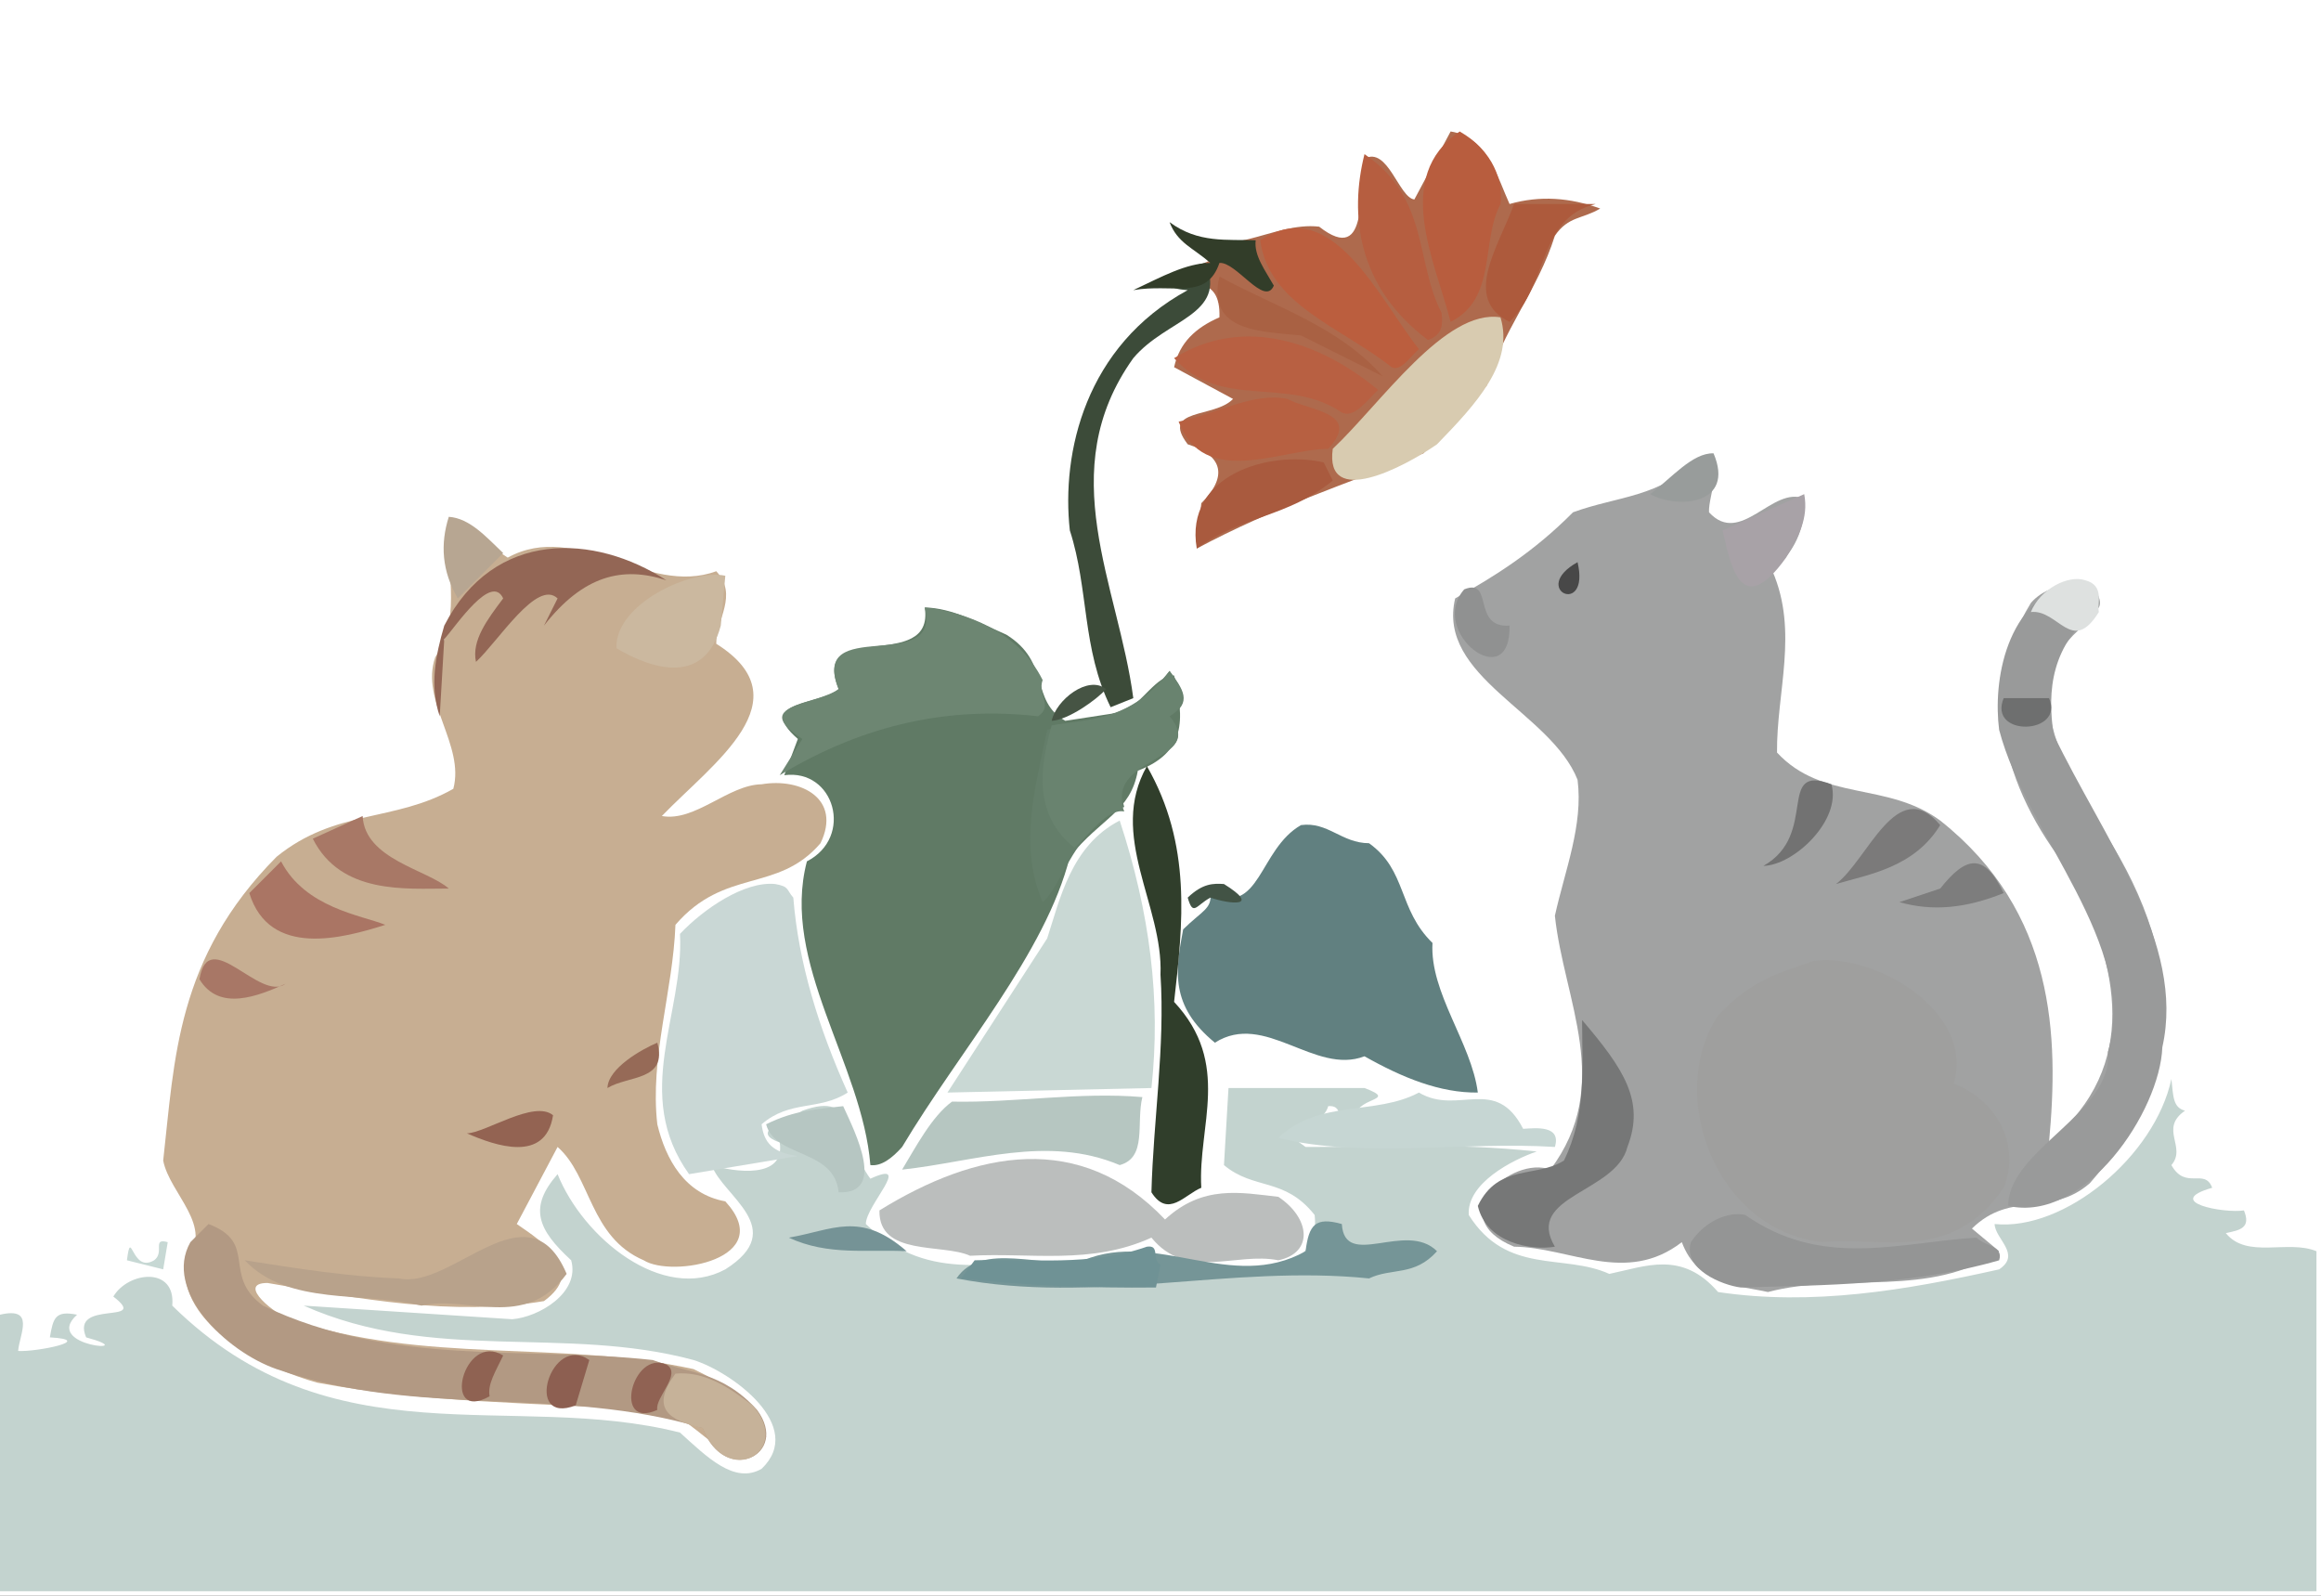 <?xml version="1.0" ?>
<svg xmlns="http://www.w3.org/2000/svg" version="1.1" width="512" height="352">
  <rect width="100%" height="100%" fill="#333333" stroke="none"/>
  <defs/>
  <g>
    <path d="M 0.0 0.0 L 512.0 0.0 L 512.0 352.0 L 0.0 352.0 L 0.0 0.0" stroke-width="0.0" fill="rgb(255, 255, 255)" opacity="1.0" stroke="rgb(0, 0, 0)" stroke-opacity="0.0" stroke-linecap="round" stroke-linejoin="round"/>
    <path d="M 0.0 2.0 L 0.0 351.0 L 511.0 351.0 L 511.0 2.0 L 0.0 2.0" stroke-width="2.0" fill="rgb(255, 255, 255)" opacity="1.0" stroke="rgb(0, 0, 0)" stroke-opacity="0.0" stroke-linecap="round" stroke-linejoin="round"/>
    <path d="M 511.0 276.0 C 504.655 273.368 495.682 277.789 491.0 272.0 C 494.221 271.349 496.585 270.816 495.0 267.0 C 490.606 267.683 476.981 265.159 488.0 262.0 C 486.341 257.541 482.129 262.609 479.0 257.0 C 482.45 253.0 476.212 249.0 482.0 245.0 C 479.362 244.3 479.421 241.967 479.0 238.0 C 475.35 255.042 455.421 271.584 440.0 270.0 C 440.108 273.333 445.963 276.667 441.0 280.0 C 420.333 284.636 399.667 288.09 379.0 285.0 C 371.0 275.762 363.0 279.351 355.0 281.0 C 344.943 276.426 332.411 281.356 324.0 268.0 C 323.544 261.019 333.618 255.849 339.0 254.0 C 320.003 251.992 305.331 253.067 288.0 253.0 C 279.085 246.942 291.314 250.058 293.0 244.0 C 297.148 243.677 293.754 248.915 299.0 247.0 C 298.37 241.765 309.003 243.025 301.0 240.0 L 271.0 240.0 L 270.0 257.0 C 276.667 262.584 283.333 259.604 290.0 268.0 C 291.697 282.937 270.18 281.41 261.0 280.0 C 252.333 273.725 243.667 278.197 235.0 279.0 C 220.333 277.029 205.667 284.013 191.0 270.0 C 191.025 265.805 201.57 255.625 192.0 260.0 C 185.713 251.6 189.539 240.464 177.0 245.0 C 174.227 246.978 164.831 249.489 172.0 252.0 C 173.303 260.181 161.85 258.541 157.0 257.0 C 159.296 263.808 174.246 270.99 160.0 280.0 C 146.168 287.447 128.62 273.029 123.0 259.0 C 116.533 266.399 118.627 271.214 126.0 278.0 C 128.014 285.177 118.853 290.535 113.0 291.0 L 67.0 288.0 C 95.667 300.748 124.333 292.285 153.0 300.0 C 161.432 302.658 177.847 314.598 168.0 324.0 C 162.0 327.448 156.0 321.427 150.0 316.0 C 112.937 306.605 73.42 322.867 38.0 288.0 C 38.799 279.276 28.279 280.462 25.0 286.0 C 33.33 292.419 15.4 286.452 19.0 295.0 C 32.134 298.568 8.997 297.213 17.0 290.0 C 12.185 289.041 11.734 290.708 11.0 295.0 C 21.354 295.588 7.894 298.258 4.0 298.0 C 4.28 294.372 7.891 288.161 0.0 290.0 L 0.0 351.0 L 511.0 351.0 L 511.0 276.0" stroke-width="2.0" fill="rgb(195, 211, 207)" opacity="1.0" stroke="rgb(0, 0, 0)" stroke-opacity="0.0" stroke-linecap="round" stroke-linejoin="round"/>
    <path d="M 347.0 113.0 C 338.333 121.755 329.667 127.162 321.0 132.0 C 316.895 149.317 342.099 157.088 348.0 172.0 C 349.289 182.0 345.205 192.0 343.0 202.0 C 344.969 220.667 356.032 239.333 342.0 258.0 C 333.543 254.79 317.936 268.411 334.0 275.0 C 346.333 275.137 358.667 283.515 371.0 274.0 C 374.577 283.569 383.464 283.53 390.0 285.0 C 406.669 280.584 425.998 286.425 441.0 276.0 L 435.0 271.0 C 443.667 262.501 452.333 268.565 461.0 261.0 C 485.863 232.667 479.917 204.333 459.0 176.0 C 453.036 163.296 445.59 148.051 461.0 137.0 C 465.94 127.672 453.162 126.961 448.0 133.0 C 435.591 153.133 442.45 175.484 458.0 194.0 C 466.528 213.001 472.731 234.665 452.0 252.0 C 454.187 228.631 453.477 201.183 428.0 181.0 C 416.29 172.374 402.059 176.846 392.0 166.0 C 391.881 152.667 396.781 139.333 391.0 126.0 C 396.913 120.667 398.201 115.333 398.0 110.0 C 391.0 107.042 384.0 120.653 377.0 113.0 C 376.788 109.196 381.079 100.146 375.0 101.0 C 366.0 109.839 357.0 109.361 347.0 113.0" stroke-width="2.0" fill="rgb(161, 162, 162)" opacity="1.0" stroke="rgb(0, 0, 0)" stroke-opacity="0.0" stroke-linecap="round" stroke-linejoin="round"/>
    <path d="M 100.0 115.0 C 97.333 125.0 102.567 135.0 96.0 145.0 C 92.66 154.667 102.574 164.333 100.0 174.0 C 87.0 181.388 74.0 178.43 61.0 189.0 C 38.861 211.333 38.523 233.667 36.0 256.0 C 37.407 263.333 47.487 270.667 41.0 278.0 C 38.68 292.431 59.337 302.103 70.0 305.0 C 94.333 309.55 118.667 309.402 143.0 311.0 C 152.273 308.816 162.967 330.637 169.0 317.0 C 167.611 309.167 159.607 305.283 153.0 302.0 C 123.333 295.49 93.667 301.044 64.0 291.0 C 61.227 290.305 51.831 283.024 59.0 283.0 C 79.333 286.476 99.667 290.413 120.0 287.0 C 129.136 280.299 120.464 274.426 114.0 270.0 L 123.0 253.0 C 130.368 259.454 130.038 272.854 142.0 278.0 C 148.287 281.943 171.658 277.716 160.0 265.0 C 151.065 263.389 146.868 255.757 145.0 248.0 C 143.319 233.333 148.452 218.667 149.0 204.0 C 159.885 191.355 171.535 197.042 181.0 186.0 C 185.724 176.245 176.738 171.513 168.0 173.0 C 160.667 173.106 153.333 181.343 146.0 180.0 C 157.271 168.316 177.644 154.351 158.0 142.0 C 157.914 136.667 162.94 131.333 158.0 126.0 C 142.667 131.665 127.333 114.588 112.0 123.0 L 100.0 115.0" stroke-width="2.0" fill="rgb(199, 174, 146)" opacity="1.0" stroke="rgb(0, 0, 0)" stroke-opacity="0.0" stroke-linecap="round" stroke-linejoin="round"/>
    <path d="M 259.0 149.0 C 255.333 148.809 251.667 155.268 248.0 157.0 L 235.0 159.0 C 227.089 154.477 231.886 146.138 222.0 140.0 C 216.0 137.374 210.0 134.099 204.0 134.0 C 206.249 148.703 178.629 136.276 185.0 152.0 C 181.452 155.467 166.206 154.49 176.0 163.0 L 173.0 171.0 C 184.1 169.514 188.399 184.667 178.0 190.0 C 172.133 212.333 190.226 234.667 192.0 257.0 C 194.333 257.301 196.667 255.615 199.0 253.0 C 211.736 231.667 230.621 210.333 236.0 189.0 C 242.911 180.378 249.353 179.166 251.0 170.0 C 261.552 165.997 261.353 158.753 259.0 149.0" stroke-width="2.0" fill="rgb(96, 122, 101)" opacity="1.0" stroke="rgb(0, 0, 0)" stroke-opacity="0.0" stroke-linecap="round" stroke-linejoin="round"/>
    <path d="M 353.0 46.0 C 346.333 43.579 339.667 43.093 333.0 45.0 C 330.396 39.368 328.19 30.264 320.0 29.0 L 312.0 44.0 C 308.595 43.607 306.135 32.189 301.0 35.0 C 299.398 40.743 302.473 58.984 291.0 50.0 C 280.667 48.798 270.333 58.135 260.0 51.0 C 260.745 55.358 265.609 54.618 268.0 57.0 L 254.0 63.0 C 262.09 62.587 269.314 60.272 269.0 70.0 C 263.709 72.297 260.178 75.621 259.0 81.0 L 272.0 88.0 C 267.916 92.308 255.891 89.947 262.0 98.0 C 269.913 100.489 270.804 105.2 265.0 111.0 L 264.0 121.0 C 280.667 112.058 297.333 106.543 314.0 100.0 L 328.0 85.0 C 331.284 73.122 339.207 64.098 343.0 52.0 C 346.0 47.642 349.0 48.382 353.0 46.0" stroke-width="2.0" fill="rgb(174, 106, 77)" opacity="1.0" stroke="rgb(0, 0, 0)" stroke-opacity="0.0" stroke-linecap="round" stroke-linejoin="round"/>
    <path d="M 379.0 224.0 C 367.47 241.351 378.303 271.346 402.0 274.0 C 415.096 272.699 430.535 278.759 442.0 262.0 C 445.518 253.559 441.58 243.311 431.0 239.0 C 435.7 222.928 413.161 209.994 400.0 212.0 C 393.333 214.406 386.667 215.769 379.0 224.0" stroke-width="2.0" fill="rgb(159, 159, 158)" opacity="1.0" stroke="rgb(0, 0, 0)" stroke-opacity="0.0" stroke-linecap="round" stroke-linejoin="round"/>
    <path d="M 261.0 205.0 C 259.267 214.14 258.056 221.855 268.0 230.0 C 279.0 222.985 290.0 237.219 301.0 233.0 C 309.333 237.714 317.667 241.107 326.0 241.0 C 324.584 230.0 315.365 219.0 316.0 208.0 C 308.331 200.522 310.412 192.018 302.0 186.0 C 295.912 185.97 292.932 181.2 287.0 182.0 C 277.627 187.348 278.055 202.327 267.0 197.0 C 267.408 200.469 265.226 200.844 261.0 205.0" stroke-width="2.0" fill="rgb(97, 128, 128)" opacity="1.0" stroke="rgb(0, 0, 0)" stroke-opacity="0.0" stroke-linecap="round" stroke-linejoin="round"/>
    <path d="M 458.0 128.0 C 442.21 132.121 439.638 150.539 441.0 161.0 C 447.221 184.667 471.867 208.333 465.0 232.0 C 466.263 245.447 442.935 253.639 443.0 266.0 C 459.949 269.861 476.484 245.089 477.0 231.0 C 482.163 208.0 464.016 185.0 453.0 162.0 C 451.63 152.33 452.311 142.317 463.0 134.0 C 464.004 132.11 461.612 127.973 458.0 128.0" stroke-width="2.0" fill="rgb(153, 154, 154)" opacity="1.0" stroke="rgb(0, 0, 0)" stroke-opacity="0.0" stroke-linecap="round" stroke-linejoin="round"/>
    <path d="M 171.0 195.0 C 164.217 194.323 155.159 200.529 150.0 206.0 C 150.944 223.667 139.352 241.333 152.0 259.0 L 176.0 255.0 C 170.436 254.224 168.544 252.126 168.0 248.0 C 174.333 242.548 180.667 245.082 187.0 241.0 C 180.545 226.667 176.141 212.333 175.0 198.0 C 173.425 196.235 174.203 195.569 171.0 195.0" stroke-width="2.0" fill="rgb(201, 215, 213)" opacity="1.0" stroke="rgb(0, 0, 0)" stroke-opacity="0.0" stroke-linecap="round" stroke-linejoin="round"/>
    <path d="M 42.0 274.0 C 35.965 284.644 49.762 298.085 61.0 302.0 C 92.333 312.902 123.667 305.591 155.0 315.0 C 159.817 327.777 174.351 320.946 167.0 311.0 C 159.333 302.476 151.667 302.859 144.0 300.0 C 115.333 296.855 86.667 301.634 58.0 288.0 C 48.8 281.237 57.09 274.188 46.0 270.0 L 42.0 274.0" stroke-width="2.0" fill="rgb(178, 153, 131)" opacity="1.0" stroke="rgb(0, 0, 0)" stroke-opacity="0.0" stroke-linecap="round" stroke-linejoin="round"/>
    <path d="M 247.0 181.0 C 236.266 186.518 233.804 198.405 231.0 207.0 L 209.0 241.0 L 254.0 240.0 C 256.119 220.667 253.684 201.333 247.0 181.0" stroke-width="2.0" fill="rgb(201, 216, 212)" opacity="1.0" stroke="rgb(0, 0, 0)" stroke-opacity="0.0" stroke-linecap="round" stroke-linejoin="round"/>
    <path d="M 194.0 267.0 C 193.803 277.19 207.861 274.22 214.0 277.0 C 227.333 276.259 240.667 279.085 254.0 273.0 C 261.793 282.583 272.674 276.094 282.0 278.0 C 289.83 276.333 289.048 268.704 282.0 264.0 C 273.667 263.061 265.333 261.286 257.0 269.0 C 238.312 249.339 215.349 253.792 194.0 267.0" stroke-width="2.0" fill="rgb(187, 190, 189)" opacity="1.0" stroke="rgb(0, 0, 0)" stroke-opacity="0.0" stroke-linecap="round" stroke-linejoin="round"/>
    <path d="M 230.0 150.0 C 224.482 138.897 212.595 135.03 204.0 134.0 C 207.802 149.163 178.37 135.426 185.0 152.0 C 180.096 155.592 165.139 155.348 177.0 163.0 L 172.0 171.0 C 191.0 159.479 210.0 155.82 229.0 158.0 C 232.383 155.667 228.834 153.333 230.0 150.0" stroke-width="2.0" fill="rgb(109, 134, 114)" opacity="1.0" stroke="rgb(0, 0, 0)" stroke-opacity="0.0" stroke-linecap="round" stroke-linejoin="round"/>
    <path d="M 253.0 169.0 C 244.352 184.333 256.641 199.667 256.0 215.0 C 257.025 231.0 254.419 247.0 254.0 263.0 C 257.667 268.774 261.333 263.499 265.0 262.0 C 264.199 248.333 271.737 234.667 259.0 221.0 C 260.961 203.667 262.937 186.333 253.0 169.0" stroke-width="2.0" fill="rgb(48, 62, 43)" opacity="1.0" stroke="rgb(0, 0, 0)" stroke-opacity="0.0" stroke-linecap="round" stroke-linejoin="round"/>
    <path d="M 258.0 148.0 C 249.0 159.823 240.0 158.041 231.0 161.0 C 228.428 173.667 224.604 186.333 230.0 199.0 C 234.083 195.82 237.681 181.462 248.0 178.0 C 244.481 166.176 266.324 168.066 258.0 158.0 C 263.213 155.0 260.921 152.0 258.0 148.0" stroke-width="2.0" fill="rgb(100, 126, 106)" opacity="1.0" stroke="rgb(0, 0, 0)" stroke-opacity="0.0" stroke-linecap="round" stroke-linejoin="round"/>
    <path d="M 317.0 276.0 C 310.171 269.157 296.641 280.181 296.0 270.0 C 290.166 268.367 288.736 270.132 288.0 276.0 C 271.667 285.167 255.333 271.23 239.0 278.0 C 230.158 279.959 216.576 273.666 211.0 282.0 C 241.333 287.871 271.667 278.887 302.0 282.0 C 307.0 279.588 312.0 281.605 317.0 276.0" stroke-width="2.0" fill="rgb(117, 149, 151)" opacity="1.0" stroke="rgb(0, 0, 0)" stroke-opacity="0.0" stroke-linecap="round" stroke-linejoin="round"/>
    <path d="M 266.0 58.0 C 261.18 58.658 252.538 63.401 262.0 64.0 C 239.391 76.318 234.098 99.871 236.0 117.0 C 240.212 130.0 238.624 143.0 245.0 156.0 L 250.0 154.0 C 246.704 129.0 232.147 104.0 250.0 79.0 C 257.399 70.234 270.655 69.593 266.0 58.0" stroke-width="2.0" fill="rgb(60, 75, 57)" opacity="1.0" stroke="rgb(0, 0, 0)" stroke-opacity="0.0" stroke-linecap="round" stroke-linejoin="round"/>
    <path d="M 331.0 70.0 C 318.796 68.046 304.617 88.993 294.0 99.0 C 292.17 112.184 309.588 103.158 317.0 98.0 C 325.75 89.0 334.043 80.0 331.0 70.0" stroke-width="2.0" fill="rgb(216, 203, 176)" opacity="1.0" stroke="rgb(0, 0, 0)" stroke-opacity="0.0" stroke-linecap="round" stroke-linejoin="round"/>
    <path d="M 373.0 274.0 C 371.163 279.978 379.97 283.509 384.0 284.0 C 403.0 283.458 422.0 283.492 441.0 278.0 C 442.027 274.809 437.89 274.907 436.0 273.0 C 419.0 274.029 402.0 279.933 385.0 268.0 C 381.325 267.166 376.147 269.262 373.0 274.0" stroke-width="2.0" fill="rgb(148, 149, 149)" opacity="1.0" stroke="rgb(0, 0, 0)" stroke-opacity="0.0" stroke-linecap="round" stroke-linejoin="round"/>
    <path d="M 252.0 242.0 C 238.0 240.809 224.0 243.286 210.0 243.0 C 205.515 246.287 201.957 253.126 199.0 258.0 C 215.0 256.273 231.0 250.262 247.0 257.0 C 253.108 255.333 250.589 247.704 252.0 242.0" stroke-width="2.0" fill="rgb(182, 198, 193)" opacity="1.0" stroke="rgb(0, 0, 0)" stroke-opacity="0.0" stroke-linecap="round" stroke-linejoin="round"/>
    <path d="M 258.0 148.0 C 249.333 159.043 240.667 158.514 232.0 160.0 C 229.48 169.013 227.717 179.511 237.0 187.0 C 240.667 183.641 244.333 178.332 248.0 179.0 C 243.357 166.831 266.459 168.015 258.0 158.0 C 262.725 155.0 260.861 152.0 258.0 148.0" stroke-width="2.0" fill="rgb(105, 131, 111)" opacity="1.0" stroke="rgb(0, 0, 0)" stroke-opacity="0.0" stroke-linecap="round" stroke-linejoin="round"/>
    <path d="M 349.0 225.0 C 348.999 235.333 350.043 245.667 345.0 256.0 C 338.862 259.897 330.523 256.615 326.0 266.0 C 327.894 274.206 337.835 275.897 343.0 275.0 C 336.28 263.734 356.489 263.151 359.0 253.0 C 362.906 242.894 358.249 235.839 349.0 225.0" stroke-width="2.0" fill="rgb(118, 119, 119)" opacity="1.0" stroke="rgb(0, 0, 0)" stroke-opacity="0.0" stroke-linecap="round" stroke-linejoin="round"/>
    <path d="M 125.0 281.0 C 116.518 260.966 99.775 284.569 88.0 282.0 C 76.667 281.598 65.333 279.776 54.0 278.0 C 63.557 288.151 80.274 284.824 93.0 288.0 C 103.005 285.578 115.66 293.679 125.0 281.0" stroke-width="2.0" fill="rgb(184, 162, 139)" opacity="1.0" stroke="rgb(0, 0, 0)" stroke-opacity="0.0" stroke-linecap="round" stroke-linejoin="round"/>
    <path d="M 282.0 251.0 C 300.335 255.615 322.999 251.722 343.0 253.0 C 344.452 248.173 338.819 248.826 336.0 249.0 C 329.86 237.08 321.649 246.143 313.0 241.0 C 303.328 246.163 291.007 242.388 282.0 251.0" stroke-width="2.0" fill="rgb(198, 214, 211)" opacity="1.0" stroke="rgb(0, 0, 0)" stroke-opacity="0.0" stroke-linecap="round" stroke-linejoin="round"/>
    <path d="M 278.0 53.0 C 279.851 67.156 295.7 72.101 307.0 81.0 C 309.0 82.008 311.0 78.772 313.0 77.0 C 304.075 65.79 293.802 42.466 278.0 53.0" stroke-width="2.0" fill="rgb(187, 94, 62)" opacity="1.0" stroke="rgb(0, 0, 0)" stroke-opacity="0.0" stroke-linecap="round" stroke-linejoin="round"/>
    <path d="M 322.0 29.0 C 307.159 39.046 316.581 57.633 320.0 71.0 C 330.274 65.836 326.605 53.353 331.0 45.0 C 331.646 40.126 329.492 33.287 322.0 29.0" stroke-width="2.0" fill="rgb(184, 93, 62)" opacity="1.0" stroke="rgb(0, 0, 0)" stroke-opacity="0.0" stroke-linecap="round" stroke-linejoin="round"/>
    <path d="M 259.0 79.0 C 269.338 90.612 283.997 82.785 296.0 91.0 C 298.667 92.266 301.333 88.641 304.0 86.0 C 291.33 75.479 274.336 69.469 259.0 79.0" stroke-width="2.0" fill="rgb(184, 96, 66)" opacity="1.0" stroke="rgb(0, 0, 0)" stroke-opacity="0.0" stroke-linecap="round" stroke-linejoin="round"/>
    <path d="M 147.0 128.0 C 131.181 117.731 109.012 116.626 98.0 138.0 C 96.05 144.667 94.76 151.333 97.0 158.0 L 98.0 141.0 C 100.817 137.754 108.42 126.404 111.0 132.0 C 107.47 136.667 103.982 141.333 105.0 146.0 C 109.958 141.414 118.467 127.666 123.0 132.0 L 120.0 138.0 C 128.667 126.926 137.333 124.825 147.0 128.0" stroke-width="2.0" fill="rgb(147, 102, 85)" opacity="1.0" stroke="rgb(0, 0, 0)" stroke-opacity="0.0" stroke-linecap="round" stroke-linejoin="round"/>
    <path d="M 301.0 34.0 C 297.645 47.368 299.388 63.287 315.0 75.0 C 318.338 73.818 318.279 71.465 318.0 69.0 C 312.156 57.663 315.277 43.672 301.0 34.0" stroke-width="2.0" fill="rgb(182, 94, 64)" opacity="1.0" stroke="rgb(0, 0, 0)" stroke-opacity="0.0" stroke-linecap="round" stroke-linejoin="round"/>
    <path d="M 260.0 93.0 C 265.557 107.841 282.604 99.079 293.0 99.0 C 300.395 91.017 289.018 90.676 284.0 88.0 C 276.333 86.46 268.667 91.245 260.0 93.0" stroke-width="2.0" fill="rgb(183, 96, 65)" opacity="1.0" stroke="rgb(0, 0, 0)" stroke-opacity="0.0" stroke-linecap="round" stroke-linejoin="round"/>
    <path d="M 160.0 127.0 C 152.591 125.35 135.52 133.283 136.0 143.0 C 143.925 147.698 155.496 151.31 159.0 138.0 L 160.0 127.0" stroke-width="2.0" fill="rgb(203, 184, 159)" opacity="1.0" stroke="rgb(0, 0, 0)" stroke-opacity="0.0" stroke-linecap="round" stroke-linejoin="round"/>
    <path d="M 352.0 45.0 L 334.0 45.0 C 330.608 54.331 322.476 65.894 333.0 71.0 C 341.561 62.817 339.3 48.034 352.0 45.0" stroke-width="2.0" fill="rgb(173, 90, 60)" opacity="1.0" stroke="rgb(0, 0, 0)" stroke-opacity="0.0" stroke-linecap="round" stroke-linejoin="round"/>
    <path d="M 292.0 102.0 C 280.062 99.254 261.205 104.701 264.0 121.0 C 274.0 113.664 284.0 114.199 294.0 106.0 L 292.0 102.0" stroke-width="2.0" fill="rgb(169, 90, 62)" opacity="1.0" stroke="rgb(0, 0, 0)" stroke-opacity="0.0" stroke-linecap="round" stroke-linejoin="round"/>
    <path d="M 256.0 279.0 C 253.953 277.838 256.009 274.56 253.0 275.0 C 240.333 279.422 227.667 277.604 215.0 278.0 L 212.0 282.0 C 226.333 283.593 240.667 284.158 255.0 284.0 L 256.0 279.0" stroke-width="2.0" fill="rgb(111, 146, 149)" opacity="1.0" stroke="rgb(0, 0, 0)" stroke-opacity="0.0" stroke-linecap="round" stroke-linejoin="round"/>
    <path d="M 149.0 303.0 C 143.503 310.466 147.232 313.313 155.0 315.0 C 160.36 328.556 175.008 320.121 166.0 310.0 C 160.667 305.895 155.333 302.427 149.0 303.0" stroke-width="2.0" fill="rgb(198, 178, 153)" opacity="1.0" stroke="rgb(0, 0, 0)" stroke-opacity="0.0" stroke-linecap="round" stroke-linejoin="round"/>
    <path d="M 55.0 197.0 C 59.445 211.388 75.68 206.96 85.0 204.0 C 79.648 201.86 67.352 200.276 62.0 190.0 L 55.0 197.0" stroke-width="2.0" fill="rgb(170, 117, 100)" opacity="1.0" stroke="rgb(0, 0, 0)" stroke-opacity="0.0" stroke-linecap="round" stroke-linejoin="round"/>
    <path d="M 169.0 248.0 C 170.995 255.5 184.037 253.319 185.0 263.0 C 195.563 263.443 188.689 249.866 186.0 244.0 C 180.667 244.623 175.333 244.828 169.0 248.0" stroke-width="2.0" fill="rgb(182, 198, 194)" opacity="1.0" stroke="rgb(0, 0, 0)" stroke-opacity="0.0" stroke-linecap="round" stroke-linejoin="round"/>
    <path d="M 398.0 109.0 L 380.0 117.0 C 381.76 124.643 384.004 136.96 394.0 123.0 C 396.624 118.667 399.017 114.333 398.0 109.0" stroke-width="2.0" fill="rgb(168, 162, 167)" opacity="1.0" stroke="rgb(0, 0, 0)" stroke-opacity="0.0" stroke-linecap="round" stroke-linejoin="round"/>
    <path d="M 269.0 61.0 C 266.103 73.29 278.295 73.073 287.0 74.0 L 305.0 83.0 C 295.271 71.941 281.379 67.775 269.0 61.0" stroke-width="2.0" fill="rgb(169, 97, 67)" opacity="1.0" stroke="rgb(0, 0, 0)" stroke-opacity="0.0" stroke-linecap="round" stroke-linejoin="round"/>
    <path d="M 69.0 185.0 C 75.215 197.355 89.51 196.005 99.0 196.0 C 94.321 191.837 80.448 189.58 80.0 180.0 L 69.0 185.0" stroke-width="2.0" fill="rgb(168, 120, 102)" opacity="1.0" stroke="rgb(0, 0, 0)" stroke-opacity="0.0" stroke-linecap="round" stroke-linejoin="round"/>
    <path d="M 250.0 64.0 C 258.792 62.469 266.186 66.351 269.0 58.0 C 272.695 57.674 278.962 67.787 281.0 63.0 C 279.113 59.667 276.567 56.333 277.0 53.0 C 270.667 52.766 264.333 53.702 258.0 49.0 C 259.718 53.564 263.178 54.668 267.0 58.0 C 261.667 58.049 256.333 61.011 250.0 64.0" stroke-width="2.0" fill="rgb(50, 61, 41)" opacity="1.0" stroke="rgb(0, 0, 0)" stroke-opacity="0.0" stroke-linecap="round" stroke-linejoin="round"/>
    <path d="M 428.0 182.0 C 418.437 170.671 412.08 189.687 405.0 195.0 C 412.342 192.868 422.322 191.307 428.0 182.0" stroke-width="2.0" fill="rgb(123, 122, 122)" opacity="1.0" stroke="rgb(0, 0, 0)" stroke-opacity="0.0" stroke-linecap="round" stroke-linejoin="round"/>
    <path d="M 99.0 114.0 C 97.099 120.0 97.465 126.0 101.0 132.0 L 111.0 122.0 C 107.333 118.531 103.667 114.313 99.0 114.0" stroke-width="2.0" fill="rgb(183, 166, 146)" opacity="1.0" stroke="rgb(0, 0, 0)" stroke-opacity="0.0" stroke-linecap="round" stroke-linejoin="round"/>
    <path d="M 404.0 173.0 C 391.665 168.34 401.334 184.042 389.0 191.0 C 395.791 190.846 406.267 180.883 404.0 173.0" stroke-width="2.0" fill="rgb(114, 114, 114)" opacity="1.0" stroke="rgb(0, 0, 0)" stroke-opacity="0.0" stroke-linecap="round" stroke-linejoin="round"/>
    <path d="M 323.0 130.0 C 314.858 139.3 333.319 153.611 333.0 138.0 C 324.607 138.582 329.584 127.368 323.0 130.0" stroke-width="2.0" fill="rgb(144, 145, 145)" opacity="1.0" stroke="rgb(0, 0, 0)" stroke-opacity="0.0" stroke-linecap="round" stroke-linejoin="round"/>
    <path d="M 442.0 197.0 C 437.64 187.943 433.687 188.847 428.0 196.0 L 419.0 199.0 C 426.333 201.074 433.667 200.36 442.0 197.0" stroke-width="2.0" fill="rgb(125, 125, 125)" opacity="1.0" stroke="rgb(0, 0, 0)" stroke-opacity="0.0" stroke-linecap="round" stroke-linejoin="round"/>
    <path d="M 460.0 128.0 C 456.305 126.735 450.038 129.892 448.0 135.0 C 454.088 134.371 457.068 144.589 463.0 135.0 C 462.557 133.242 464.36 129.125 460.0 128.0" stroke-width="2.0" fill="rgb(222, 225, 224)" opacity="1.0" stroke="rgb(0, 0, 0)" stroke-opacity="0.0" stroke-linecap="round" stroke-linejoin="round"/>
    <path d="M 174.0 273.0 C 182.667 277.053 191.333 275.534 200.0 276.0 C 189.678 267.01 183.658 271.374 174.0 273.0" stroke-width="2.0" fill="rgb(117, 147, 150)" opacity="1.0" stroke="rgb(0, 0, 0)" stroke-opacity="0.0" stroke-linecap="round" stroke-linejoin="round"/>
    <path d="M 122.0 246.0 C 117.815 242.555 107.141 249.877 103.0 250.0 C 109.256 252.732 120.358 256.652 122.0 246.0" stroke-width="2.0" fill="rgb(147, 99, 82)" opacity="1.0" stroke="rgb(0, 0, 0)" stroke-opacity="0.0" stroke-linecap="round" stroke-linejoin="round"/>
    <path d="M 378.0 100.0 C 373.333 99.845 368.667 105.514 364.0 109.0 C 370.177 112.371 382.805 111.311 378.0 100.0" stroke-width="2.0" fill="rgb(152, 156, 155)" opacity="1.0" stroke="rgb(0, 0, 0)" stroke-opacity="0.0" stroke-linecap="round" stroke-linejoin="round"/>
    <path d="M 44.0 216.0 C 48.35 223.241 56.988 219.699 63.0 217.0 C 57.311 221.165 45.985 203.885 44.0 216.0" stroke-width="2.0" fill="rgb(168, 119, 102)" opacity="1.0" stroke="rgb(0, 0, 0)" stroke-opacity="0.0" stroke-linecap="round" stroke-linejoin="round"/>
    <path d="M 130.0 300.0 C 121.558 293.985 115.319 314.555 127.0 310.0 L 130.0 300.0" stroke-width="2.0" fill="rgb(141, 95, 81)" opacity="1.0" stroke="rgb(0, 0, 0)" stroke-opacity="0.0" stroke-linecap="round" stroke-linejoin="round"/>
    <path d="M 147.0 301.0 C 139.453 297.668 135.081 315.477 145.0 311.0 C 144.426 308.286 150.544 303.064 147.0 301.0" stroke-width="2.0" fill="rgb(144, 98, 83)" opacity="1.0" stroke="rgb(0, 0, 0)" stroke-opacity="0.0" stroke-linecap="round" stroke-linejoin="round"/>
    <path d="M 111.0 299.0 C 102.232 293.581 97.233 314.064 108.0 308.0 C 107.526 305.333 109.247 302.667 111.0 299.0" stroke-width="2.0" fill="rgb(143, 98, 82)" opacity="1.0" stroke="rgb(0, 0, 0)" stroke-opacity="0.0" stroke-linecap="round" stroke-linejoin="round"/>
    <path d="M 442.0 154.0 C 438.442 162.677 455.558 162.089 452.0 154.0 L 442.0 154.0" stroke-width="2.0" fill="rgb(110, 111, 111)" opacity="1.0" stroke="rgb(0, 0, 0)" stroke-opacity="0.0" stroke-linecap="round" stroke-linejoin="round"/>
    <path d="M 145.0 230.0 C 141.674 231.404 134.122 235.591 134.0 240.0 C 138.655 237.168 147.328 238.495 145.0 230.0" stroke-width="2.0" fill="rgb(150, 106, 87)" opacity="1.0" stroke="rgb(0, 0, 0)" stroke-opacity="0.0" stroke-linecap="round" stroke-linejoin="round"/>
    <path d="M 244.0 152.0 C 240.03 148.809 232.923 154.424 232.0 159.0 C 235.695 158.806 241.962 154.304 244.0 152.0" stroke-width="2.0" fill="rgb(70, 84, 68)" opacity="1.0" stroke="rgb(0, 0, 0)" stroke-opacity="0.0" stroke-linecap="round" stroke-linejoin="round"/>
    <path d="M 262.0 198.0 C 263.204 202.21 263.812 199.74 267.0 198.0 C 271.488 199.508 278.257 200.156 270.0 195.0 C 267.667 194.853 265.333 194.814 262.0 198.0" stroke-width="2.0" fill="rgb(66, 83, 69)" opacity="1.0" stroke="rgb(0, 0, 0)" stroke-opacity="0.0" stroke-linecap="round" stroke-linejoin="round"/>
    <path d="M 348.0 124.0 C 337.237 130.034 350.87 136.292 348.0 124.0" stroke-width="2.0" fill="rgb(72, 72, 72)" opacity="1.0" stroke="rgb(0, 0, 0)" stroke-opacity="0.0" stroke-linecap="round" stroke-linejoin="round"/>
    <path d="M 37.0 274.0 C 33.445 272.992 36.396 276.228 34.0 278.0 C 28.966 280.985 28.977 270.356 28.0 278.0 L 36.0 280.0 L 37.0 274.0" stroke-width="2.0" fill="rgb(199, 216, 212)" opacity="1.0" stroke="rgb(0, 0, 0)" stroke-opacity="0.0" stroke-linecap="round" stroke-linejoin="round"/>
  </g>
</svg>
